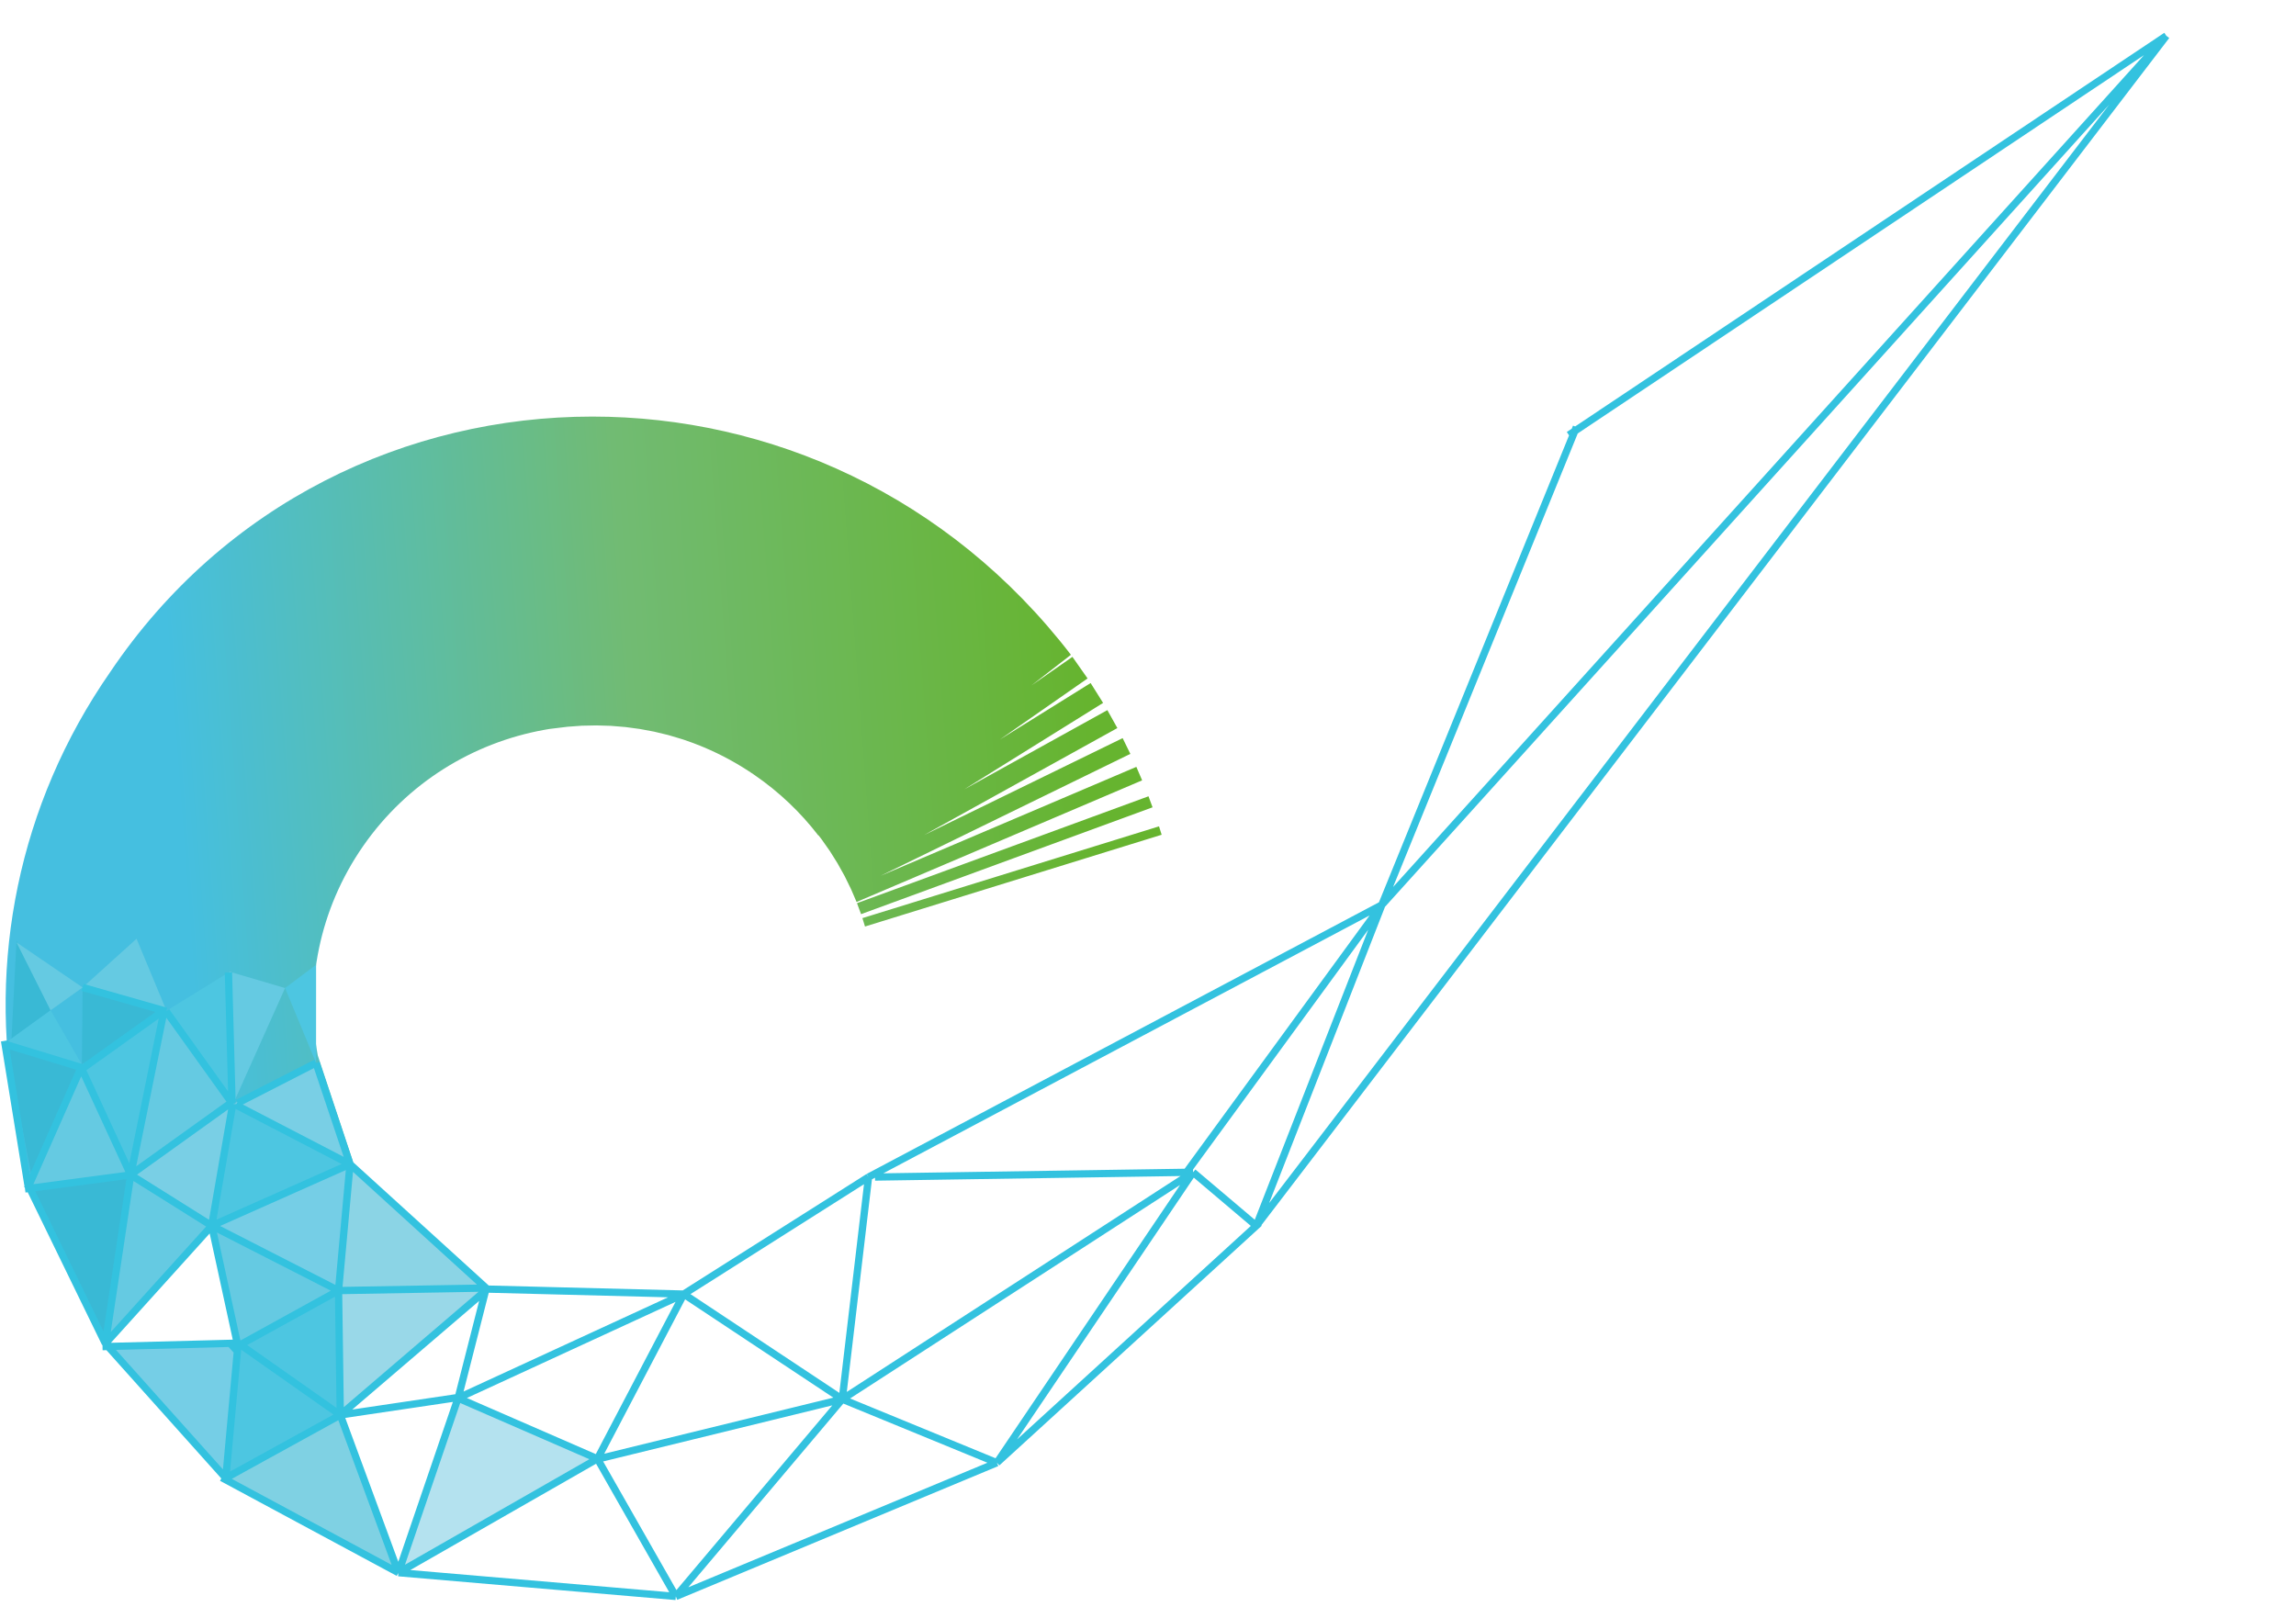 <svg xmlns="http://www.w3.org/2000/svg" width="70" height="49" viewBox="0 0 70 49" fill="none">
<path fill-rule="evenodd" clip-rule="evenodd" d="M18.059 12.702C12.416 12.703 6.838 15.326 3.361 20.49V20.49C0.541 24.546 -0.36 29.356 0.464 33.854V33.854L0.999 36.225L3.248 41.059L6.519 37.375L10.768 35.438L9.688 32.181C9.295 30.033 9.725 27.735 11.072 25.797V25.797C12.42 23.859 14.43 22.647 16.589 22.255V22.255C16.642 22.246 16.697 22.236 16.751 22.227V22.227L17.301 22.16L17.738 22.128L18.181 22.119L18.623 22.132L19.07 22.169L19.508 22.228L19.942 22.309L20.375 22.413L20.385 22.416L20.774 22.532L20.85 22.556L21.132 22.656C21.202 22.683 21.271 22.709 21.34 22.737V22.737L21.459 22.786C21.993 23.011 22.511 23.292 23.006 23.633V23.633C23.766 24.156 24.415 24.78 24.948 25.473V25.473L24.953 25.469L25.041 25.581L25.3 25.949L25.534 26.323L25.75 26.71L25.945 27.108L26.115 27.503L34.821 23.794L34.645 23.383L26.849 26.704L34.462 22.987L34.227 22.507L28.177 25.46L34.066 22.2L33.761 21.653L29.399 24.068L33.631 21.433L33.251 20.827L30.482 22.551L33.158 20.687L32.696 20.029L31.448 20.899L32.65 19.966C28.91 15.1 23.455 12.702 18.06 12.702V12.702H18.059ZM26.128 27.539L26.252 27.874L35.139 24.616L35.015 24.28L26.128 27.539ZM26.293 27.995L26.372 28.251L35.416 25.453L35.336 25.197L26.293 27.995Z" fill="url(#paint0_linear)"/>
<path fill-rule="evenodd" clip-rule="evenodd" d="M12.082 48.026L18.188 44.48L13.973 42.637L12.082 48.026Z" fill="#B4E2EF"/>
<path fill-rule="evenodd" clip-rule="evenodd" d="M6.799 45.068L12.178 47.988L10.375 43.116L6.799 45.068Z" fill="#7FD1E3"/>
<path fill-rule="evenodd" clip-rule="evenodd" d="M10.372 39.355L14.914 39.346L10.714 35.517L10.372 39.355Z" fill="#8BD4E5"/>
<path fill-rule="evenodd" clip-rule="evenodd" d="M10.286 39.306L10.359 43.187L14.851 39.255L10.286 39.306Z" fill="#99D8E8"/>
<path fill-rule="evenodd" clip-rule="evenodd" d="M0.503 28.678L1.544 30.806L0.351 31.669L0.503 28.678ZM2.494 32.587L2.494 32.553L0.977 35.949L0.182 31.819L2.495 32.536L2.519 30.109L5.002 30.806L2.494 32.587ZM4.01 35.799L3.194 40.981L0.849 36.261L4.01 35.799Z" fill="#39B9D5"/>
<path fill-rule="evenodd" clip-rule="evenodd" d="M9.636 32.41L9.637 29.417L8.691 30.127L9.636 32.41ZM6.866 33.314L5.076 30.822L6.964 29.655L7.064 33.24L6.866 33.314ZM2.562 32.575L1.543 30.806L0.108 31.842L2.562 32.575ZM10.608 35.5L6.456 37.38L7.006 33.562L10.608 35.5ZM10.3 39.363L10.366 43.118L10.404 43.145L6.884 45.077L7.26 40.925L7.295 40.95L10.3 39.363ZM2.597 32.567L4.01 35.712L4.969 30.855L2.597 32.567Z" fill="#4DC6E1"/>
<path fill-rule="evenodd" clip-rule="evenodd" d="M4.163 28.624L2.519 30.109L5.073 30.809L4.163 28.624ZM1.543 30.806L0.502 28.734L2.519 30.109L1.543 30.806ZM6.531 37.375L4.01 35.827L3.183 40.945L6.465 37.446L7.26 41.039L10.322 39.324L6.512 37.395L6.531 37.375ZM7.149 33.569L6.992 29.627L8.691 30.127L7.149 33.569ZM7.121 33.635L5.01 30.842L4.008 35.744L7.121 33.635ZM0.842 36.246L2.532 32.416L4.033 35.805L0.842 36.246Z" fill="#65CAE2"/>
<path fill-rule="evenodd" clip-rule="evenodd" d="M7.161 33.635L9.636 32.446L10.713 35.485L7.161 33.635ZM6.466 37.398L3.878 35.825L7.01 33.657L6.466 37.398Z" fill="#79CFE5"/>
<path fill-rule="evenodd" clip-rule="evenodd" d="M10.321 39.353L6.518 37.375L10.635 35.534L10.321 39.353ZM3.388 41.103L7.29 40.969L6.913 45.014L3.388 41.103Z" fill="#75CEE6"/>
<path fill-rule="evenodd" clip-rule="evenodd" d="M65.985 1L48.022 13.003L47.958 12.978L47.92 13.071L47.768 13.172L47.837 13.275L42.041 27.512L26.427 35.793L26.479 35.89L26.419 35.797L20.815 39.347L14.901 39.197L10.768 35.438L9.742 32.376L9.636 32.41L9.585 32.312L7.197 33.535L7.236 33.61L7.197 33.685L7.123 33.673L7.111 33.656L7.186 33.604L7.184 33.601H7.185L7.076 29.651L6.853 29.658L6.954 33.28L5.157 30.77L5.086 30.82L5.071 30.817L5.096 30.728L2.55 30.002L2.489 30.215L4.739 30.857L2.514 32.445L0.255 31.756L0.249 31.721L0.176 31.733L0.158 31.727L0.155 31.736L0.029 31.756L0.746 36.174L0.735 36.198L0.751 36.205L0.751 36.207L0.753 36.207L0.757 36.208L0.777 36.363L0.844 36.354L3.112 41.013L3.125 41.008L3.128 41.172L3.245 41.169L6.747 45.081L6.708 45.152L12.094 48.051L12.147 47.953V47.953L12.138 48.064L20.595 48.788L20.604 48.678L20.647 48.781L30.436 44.703L30.393 44.601L30.469 44.682L38.47 37.374L38.455 37.361L66.13 1.166V1.166L66.135 1.159L66.047 1.092L65.985 1ZM48.102 13.216L65.367 1.68L42.472 27.046L48.102 13.216ZM42.226 27.65L64.305 3.189L38.693 36.684L42.226 27.65ZM41.755 27.914L36.116 35.636L26.931 35.776L41.755 27.914ZM36.373 35.661L41.714 28.349L38.255 37.192L36.446 35.66L36.373 35.743L36.373 35.661ZM5.071 31.033L6.903 33.591L4.152 35.563L5.071 31.033ZM2.635 32.632L4.84 31.058L3.943 35.471L2.635 32.632ZM0.295 32L2.323 32.618L0.912 35.802L0.295 32ZM7.403 33.678L9.571 32.568L10.479 35.275L7.403 33.678ZM2.476 32.819L3.821 35.736L1.019 36.108L2.476 32.819ZM7.183 33.813L10.416 35.492L6.6 37.189L7.183 33.813ZM4.179 35.816L6.954 33.827L6.373 37.193L4.179 35.816ZM6.711 37.382L10.543 35.678L10.225 39.179L6.711 37.382ZM10.762 35.732L14.541 39.169L10.443 39.239L10.762 35.732ZM35.99 35.859L25.817 42.442L26.584 35.96L26.678 35.91L26.679 36.001L35.99 35.859ZM36.397 35.908L38.135 37.38L31.008 43.889L36.397 35.908ZM1.077 36.323L3.853 35.955L3.155 40.594L1.077 36.323ZM4.069 36.01L6.284 37.399L3.377 40.617L4.069 36.01ZM21.051 39.46L26.341 36.109L25.59 42.471L21.051 39.46ZM25.917 42.642L35.978 36.132L30.352 44.464L25.917 42.642ZM7.328 40.866L6.614 37.581L10.085 39.355L7.335 40.871L7.328 40.866ZM6.392 37.61L7.096 40.848L3.382 40.944L6.392 37.61ZM10.434 39.461L14.589 39.389L10.482 42.906L10.434 39.461ZM14.901 39.418L20.368 39.557L14.133 42.43L14.901 39.418ZM7.536 41.013L10.213 39.538L10.26 42.929L7.536 41.013ZM20.888 39.62L25.407 42.616L18.422 44.326L20.888 39.62ZM14.608 39.667L13.883 42.512L10.74 42.979L14.608 39.667ZM14.235 42.627L20.596 39.696L18.164 44.338L14.235 42.627ZM3.537 41.161L6.968 41.072L7.122 41.24L6.797 44.804L3.537 41.161ZM7.353 41.155L10.166 43.133L7.014 44.87L7.353 41.155ZM10.526 43.234L13.807 42.747L12.143 47.62L10.526 43.234ZM14.031 42.78L17.969 44.494L12.347 47.711L14.031 42.78ZM25.712 42.797L30.104 44.601L20.985 48.399L25.712 42.797ZM18.389 44.562L25.375 42.852L20.623 48.484L18.389 44.562ZM7.067 45.093L10.315 43.304L11.941 47.716L7.067 45.093ZM12.51 47.873L18.173 44.632L20.403 48.549L12.51 47.873Z" fill="#33C2DF"/>



<defs>
<linearGradient id="paint0_linear" x1="6.021" y1="31.831" x2="33.76" y2="29.747" gradientUnits="userSpaceOnUse">
<stop stop-color="#45BFE0"/>
<stop offset="0.503" stop-color="#71BB73"/>
<stop offset="1" stop-color="#66B42F"/>
</linearGradient>
</defs>
</svg>